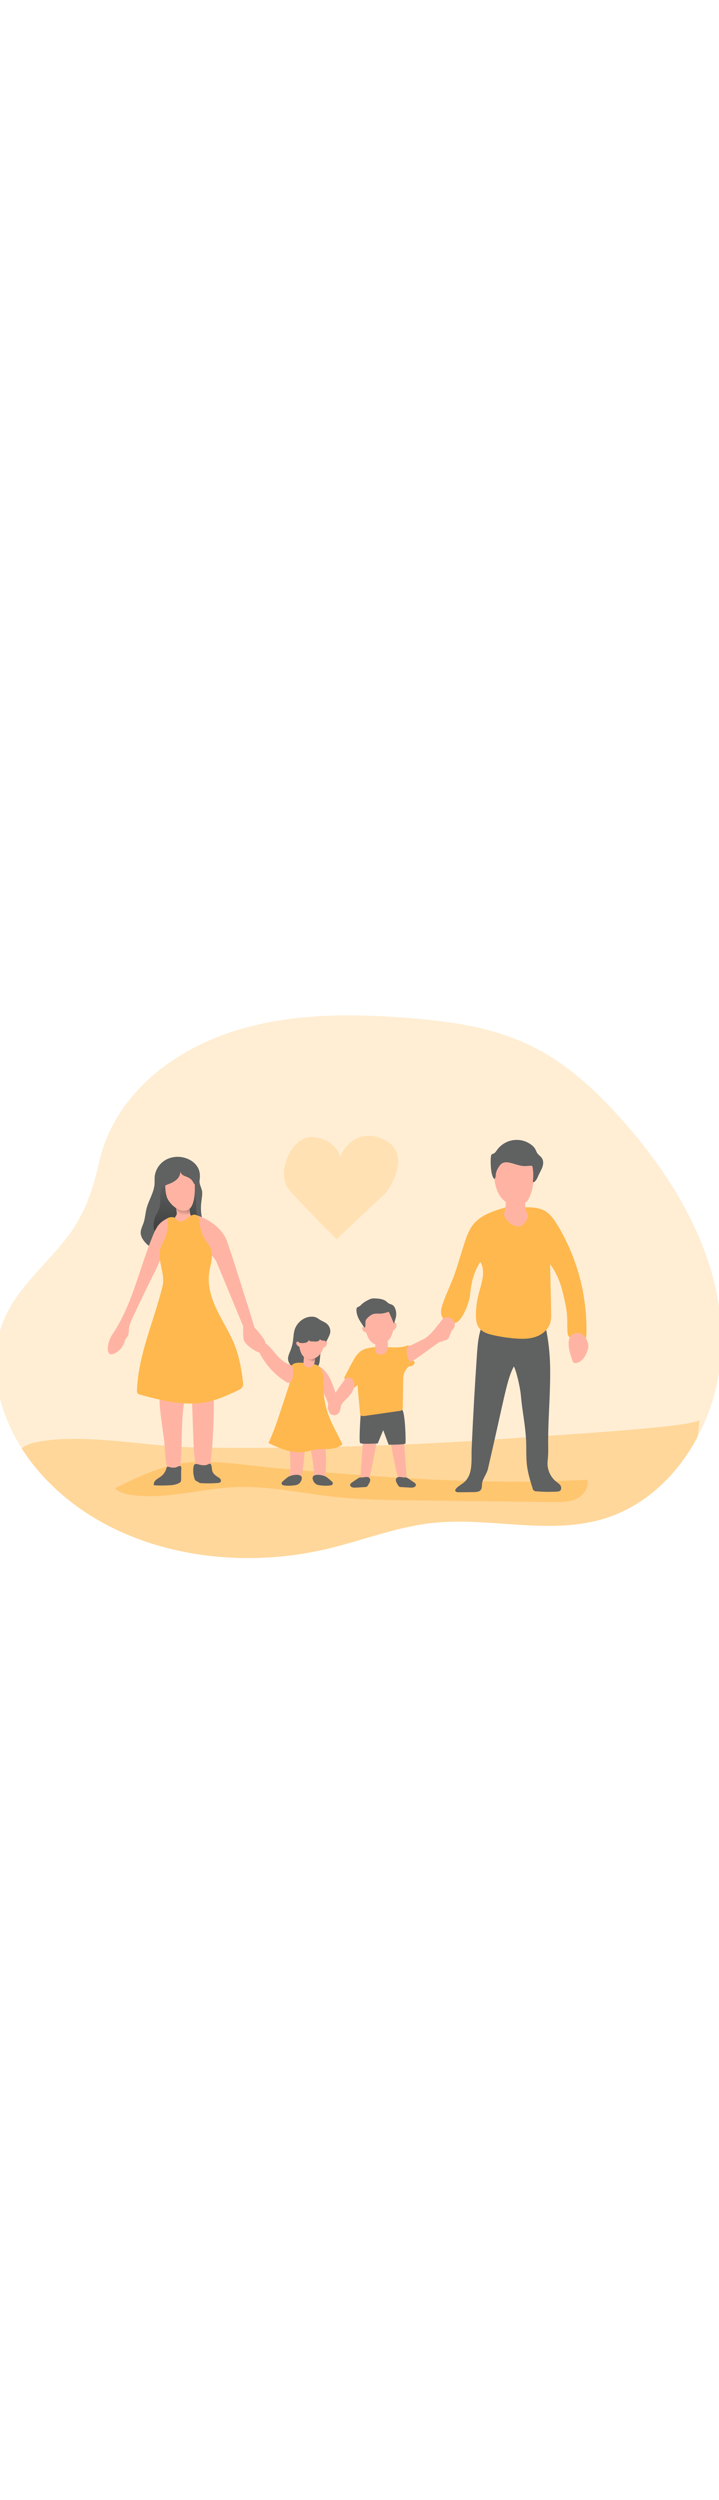 <svg id="_0195_family_1" xmlns="http://www.w3.org/2000/svg" xmlns:xlink="http://www.w3.org/1999/xlink" viewBox="0 0 500 500" data-imageid="family-1-25" imageName="Family 1" class="illustrations_image" style="width: 144px;"><defs><style>.cls-1_family-1-25{fill:none;}.cls-1_family-1-25,.cls-2_family-1-25,.cls-3_family-1-25,.cls-4_family-1-25,.cls-5_family-1-25,.cls-6_family-1-25,.cls-7_family-1-25,.cls-8_family-1-25,.cls-9_family-1-25,.cls-10_family-1-25{stroke-width:0px;}.cls-2_family-1-25{fill:url(#linear-gradient);}.cls-3_family-1-25{opacity:.55;}.cls-3_family-1-25,.cls-7_family-1-25{isolation:isolate;}.cls-3_family-1-25,.cls-7_family-1-25,.cls-10_family-1-25{fill:#68e1fd;}.cls-4_family-1-25{fill:url(#linear-gradient-4-family-1-25);}.cls-5_family-1-25{fill:url(#linear-gradient-2-family-1-25);}.cls-6_family-1-25{fill:url(#linear-gradient-3-family-1-25);}.cls-7_family-1-25{opacity:.24;}.cls-8_family-1-25{fill:#606161;}.cls-9_family-1-25{fill:#ffb4a3;}</style><linearGradient id="linear-gradient-family-1-25" x1="391.42" y1="3799.14" x2="392.94" y2="3827.25" gradientTransform="translate(-32.54 4025.99) scale(1 -1)" gradientUnits="userSpaceOnUse"><stop offset=".12" stop-color="#010101" stop-opacity="0"/><stop offset=".95" stop-color="#010101"/></linearGradient><linearGradient id="linear-gradient-2-family-1-25" x1="246.22" y1="3697.92" x2="251.62" y2="3708.93" xlink:href="#linear-gradient-family-1-25"/><linearGradient id="linear-gradient-3-family-1-25" x1="157.07" y1="3842.14" x2="149.65" y2="3708.7" xlink:href="#linear-gradient-family-1-25"/><linearGradient id="linear-gradient-4-family-1-25" x1="158.68" y1="3797.16" x2="162.57" y2="3819.74" xlink:href="#linear-gradient-family-1-25"/></defs><g id="background_family-1-25"><path class="cls-7_family-1-25 targetColor" d="M485.23,379.57c-14.55,27.65-38.12,49.79-68.14,57.94-37.48,10.14-77.44-2.05-116.04,2.08-24.41,2.6-47.63,11.67-71.48,17.53-73.22,18.02-159.16,1.2-206.22-57.69-2.98-3.75-5.76-7.66-8.31-11.71-17.16-27.23-24.61-61.52-11.73-90.59,9.79-22.04,29.07-37.14,43.36-55.94,12.74-16.74,17.83-32.86,22.42-52.83,10.06-43.64,47-74.04,88.26-88.54,39.67-13.91,82.79-14.3,124.68-11.09,30.05,2.22,60.65,6.43,87.66,19.71,24.94,12.23,45.66,31.66,64.04,52.51,36.64,41.46,66.34,92.5,68.04,147.88.64,24.61-5.06,48.97-16.55,70.74Z" style="fill: rgb(255, 184, 78);"/><path class="cls-7_family-1-25 targetColor" d="M486.44,367.89c-.36,3.86-.74,7.77-1.21,11.68-14.55,27.65-38.12,49.79-68.14,57.94-37.48,10.14-77.44-2.05-116.04,2.08-24.41,2.6-47.63,11.67-71.48,17.53-73.22,18.02-159.16,1.2-206.22-57.69-2.98-3.75-5.76-7.66-8.31-11.71,2.54-1.89,5.96-3.34,10.35-4.22,32.98-6.66,76.78,3.2,110.68,3.7,75.52,1.09,150.98-1.19,226.38-6.86,11.05-.85,123.49-7.31,123.98-12.45Z" style="fill: rgb(255, 184, 78);"/><path class="cls-7_family-1-25 targetColor" d="M486.44,367.89c-.36,3.86-.74,7.77-1.21,11.68-14.55,27.65-38.12,49.79-68.14,57.94-37.48,10.14-77.44-2.05-116.04,2.08-24.41,2.6-47.63,11.67-71.48,17.53-73.22,18.02-159.16,1.2-206.22-57.69-2.98-3.75-5.76-7.66-8.31-11.71,2.54-1.89,5.96-3.34,10.35-4.22,32.98-6.66,76.78,3.2,110.68,3.7,75.52,1.09,150.98-1.19,226.38-6.86,11.05-.85,123.49-7.31,123.98-12.45Z" style="fill: rgb(255, 184, 78);"/><path class="cls-3_family-1-25 targetColor" d="M93.97,420.5c23.5,2.49,46.88-4.9,70.5-5.82,23.13-.89,45.99,4.44,69,6.9,17.45,1.87,35.04,2.09,52.59,2.31l98.48,1.24c5.52.07,11.26.1,16.27-2.27,5.01-2.37,8.94-7.88,7.65-13.24-47.49,2.59-95.1,1-142.52-2.17-24.07-1.61-48.07-3.64-72.14-5.73-21.05-1.83-43.41-6.06-64.54-3.93-16.38,1.66-34.84,10.56-49.34,17.7,3.56,3.51,9.15,4.5,14.05,5.01Z" style="fill: rgb(255, 184, 78);"/><path class="cls-7_family-1-25 targetColor" d="M199.01,188.07s5.68-18.57,20.38-16.27c14.7,2.3,17.19,13.48,17.19,13.48,0,0,7.85-20.5,28.3-12.85,23.99,8.96,4.96,36.91,2.6,38.79-2.36,1.87-33.36,31.37-33.36,31.37,0,0-32.54-32.62-34.36-36s-3.69-9.73-.74-18.51Z" style="fill: rgb(255, 184, 78);"/></g><g id="character_4_family-1-25"><path class="cls-8_family-1-25" d="M334.32,305.17c-1.78,5.55-2.22,11.44-2.63,17.26-1.51,21.88-2.75,43.77-3.7,65.68-.34,7.74,1.24,17.94-5.52,23.47-1.86,1.52-4.17,2.58-5.56,4.55-.2.25-.33.55-.36.87,0,.95,1.26,1.27,2.22,1.28,3.67,0,7.34-.03,11.01-.1,1.66-.04,3.57-.21,4.57-1.54.85-1.14.74-2.69.85-4.1.32-3.58,3.29-6.93,4.1-10.44,11.68-50.25,13.11-62.13,18.07-71.22,2.12,4.44,4.44,15.34,4.86,20.26.99,11.3,3.05,19.97,3.62,31.33.27,5.47-.05,11.09.53,16.53.58,5.44,2.29,11.15,3.94,16.42.17,1.39,1.43,2.38,2.82,2.22,4.76.41,9.54.47,14.31.18.65.01,1.28-.14,1.86-.44,1.18-.74,1.18-2.57.44-3.76s-1.99-1.94-3.09-2.81c-4.15-3.4-6.34-8.64-5.86-13.99.33-2.91.48-5.83.45-8.76-.08-3.63-.07-7.27,0-10.91.29-14.56,1.48-29.09,1.34-43.64-.02-8.97-.85-17.92-2.49-26.74-.25-1.26-.58-2.63-1.6-3.42s-2.28-.78-3.5-.78h-27.84c-4.67,0-9.06-.11-12.84,2.6Z"/><path class="cls-10_family-1-25 targetColor" d="M317.72,262.01l4.72-15.08c1.64-5.25,3.37-10.65,6.88-14.89,5.33-6.42,13.83-9.09,21.83-11.45,1.86-.55,3.82-.71,5.75-.47,6.66.84,15.39-1.02,21.97,2.74,3.79,2.17,6.38,5.92,8.65,9.61,13.93,22.95,20.96,49.42,20.27,76.25-.04,1.33-.17,2.83-1.21,3.65-.56.38-1.19.63-1.85.74-1.52.37-4.18-.61-6.49-1.17-1.98-.5-3.42-2.21-3.56-4.25-.43-6.14.24-10.83-1.05-17.66-1.99-10.58-4.44-21.53-11.09-29.98l.74,32.96c.06,2.69.11,5.45-.74,8.01-1.48,4.6-5.72,7.93-10.35,9.43s-9.56,1.41-14.39,1.01c-4.89-.42-9.74-1.16-14.53-2.22-3.91-.85-8.14-2.14-10.35-5.44-1.72-2.49-1.98-5.69-1.97-8.71.04-5.01.71-10,1.99-14.84,1.9-7.28,5.07-15.46,1.09-21.85-4.59,6.66-6.37,14.79-7.13,22.86-.42,4.49-5.29,18.93-10.98,19.58-2.9.37-5.78-.77-7.63-3.03-2.74-3.57-1.35-7.85.04-11.65,3.54-9.67,6.34-14.34,9.41-24.16Z" style="fill: rgb(255, 184, 78);"/><path class="cls-9_family-1-25" d="M366.64,228.26c-.7,1.55-1.69,2.96-2.91,4.15-.89,1.01-2.24,1.49-3.57,1.26-3.7-.31-6.91-2.96-8.88-6.14-.3-.46-.54-.95-.7-1.48-.11-1.04.04-2.1.43-3.07.46-2.02.71-4.07.74-6.14h0c0-.3-.04-.65-.04-1.04-.07-1.07-.11-2.26.46-3.11,1.42-2.31,5.99-2.57,8.25-2.07,1.74.29,3.28,1.3,4.22,2.8.36.74.56,1.56.57,2.38.06,1.02.06,2.05,0,3.07-.11,1.74.25,3.47,1.04,5.03.17.26.33.53.47.81.14.2.24.42.3.65.2.98.07,2-.38,2.89Z"/><path class="cls-2_family-1-25" d="M366.76,224.8s-3.38,1.48-9.1.38c-4.49-.88-5.6-6.06-5.87-8.36h0c-.04-.34-.07-.69-.07-1.04h13.54c.06,1.02.06,2.05,0,3.07-.11,1.74.25,3.47,1.04,5.03.17.26.33.53.47.81v.11Z"/><path class="cls-9_family-1-25" d="M343.83,200.93c.59,4.56,1.86,9.18,4.72,12.78,2.86,3.6,7.56,6,12.08,5.13,1.33-.3,2.63-.75,3.86-1.34.72-.27,1.39-.65,1.97-1.15.61-.66,1.08-1.44,1.39-2.29.83-1.76,1.54-3.59,2.1-5.46.56-2.27.91-4.59,1.04-6.93.28-2.28.28-4.59,0-6.87-.54-3.25-2.13-6.24-4.53-8.51-.43-.44-.93-.81-1.48-1.08-.73-.28-1.5-.42-2.28-.43-2.41-.23-4.84-.21-7.25.07-2.42.3-4.71,1.27-6.6,2.81-1.83,1.74-3.17,3.92-3.9,6.34-.39,1.12-.74,2.22-1.14,3.35-.4,1.13-.16,2.39,0,3.56Z"/><path class="cls-8_family-1-25" d="M341.25,187.75c-.03-1.05.05-2.1.25-3.13.05-.46.29-.87.66-1.15.24-.11.48-.2.74-.25,1.26-.38,2.02-1.62,2.79-2.69,5.47-7.53,16-9.21,23.53-3.74.19.14.38.29.57.43.87.65,1.63,1.45,2.22,2.36.67,1.09,1.01,2.38,1.76,3.42.86,1.19,2.22,1.97,3.04,3.19,1.21,1.77,1.1,4.15.41,6.18s-1.86,3.84-2.74,5.79-1.69,4.29-3.7,4.96c-.2-.55-.24-1.14-.12-1.72.32-2.99.21-6.02-.33-8.98-.02-.26-.12-.5-.3-.7-.22-.14-.48-.2-.74-.18-1.59,0-3.17.27-4.76.22-3.7-.12-7.17-1.87-10.83-2.47-1.49-.34-3.05-.17-4.44.48-1.04.69-1.89,1.62-2.48,2.71-1,1.43-1.68,3.06-1.98,4.79-.03.74-.11,1.48-.24,2.22-.44,1.8-1.31,1.09-1.83-.19-.48-1.22-.83-2.48-1.03-3.77-.38-2.58-.54-5.18-.48-7.79Z"/><path class="cls-9_family-1-25" d="M398.08,326.85c.11.46.34.88.65,1.23.63.48,1.46.63,2.22.4,1.89-.45,3.57-1.54,4.76-3.08,1.18-1.53,2.08-3.26,2.68-5.1.51-1.26.77-2.61.78-3.96-.08-1.14-.37-2.26-.87-3.3-1.02-2.28-2.75-4.4-5.13-5.18-3.28-.85-6.63,1.12-7.48,4.4,0,.01,0,.02,0,.04-.99,4.84.86,10.06,2.4,14.55Z"/><path class="cls-9_family-1-25" d="M304.92,307.39c.06,1.42.21,2.92,1.09,4.03,1.23,1.59,3.52,1.88,5.11.65.3-.23.56-.51.77-.82.83-1.2.87-2.77,1.54-4.07.67-1.29,2.05-2.34,2.62-3.77,1.44-3.56-2.85-7.91-6.38-6.48-4.16,1.69-4.91,6.58-4.75,10.47Z"/></g><g id="character_3_family-1-25"><path class="cls-9_family-1-25" d="M273.9,301.08c.28-.32.7-.48,1.12-.42.31.11.54.36.64.67.08.31.1.63.07.95,0,.75-.2,1.49-.58,2.14-.33.42-.72.79-1.15,1.09-.09.09-.21.14-.34.16-.28,0-.41-.33-.45-.61-.17-1.32-.33-2.95.71-3.97Z"/><path class="cls-9_family-1-25" d="M252.31,303.69c-.31.25-.48.63-.44,1.03.04.39.18.76.41,1.08.43.63,1.05,1.11,1.77,1.38.24.13.54.13.78,0,.12-.12.2-.28.21-.44.07-.5,0-1.01-.2-1.48-.32-.89-1.38-2.37-2.54-1.56Z"/><path class="cls-9_family-1-25" d="M252.31,383.68l-1.89,27.15s3.11,1.35,5,.54,6.48-27.96,6.48-27.96l-9.59.27Z"/><path class="cls-9_family-1-25" d="M280.95,382.19l1.89,27.15s-3.11,1.35-4.99.54-6.49-27.96-6.49-27.96l9.59.27Z"/><path class="cls-8_family-1-25" d="M250.78,364.74s-1.3,18.26-.36,19.34c.95,1.08,12.29.27,12.29.27l3.78-9.19,3.78,10.13s11.09,0,11.62-.81-.16-22.54-2.31-23.49c-2.15-.95-28.8,3.74-28.8,3.74Z"/><path class="cls-10_family-1-25 targetColor" d="M261.52,317.43c-3.8.33-7.81.74-10.88,3.02-1.81,1.46-3.3,3.27-4.38,5.32-2.61,4.48-4.22,7.86-6.66,12.44-1.3,2.45,6.94,7.34,6.94,7.34.92-.44,1.65-1.21,2.05-2.15.52,6.73,1.19,12.99,1.71,19.72-.01.58.15,1.14.47,1.63.61.74,1.77.68,2.73.55l23.96-3.44c1.34.14,2.53-.84,2.67-2.18.03-.26.01-.53-.05-.78l.29-18.49c-.05-1.54.14-3.07.55-4.56.54-1.4,1.32-2.71,2.3-3.85,1.65-2.13,2.49-.38,4.38-2.31.39-.32.65-.77.74-1.27-.04-.49-.26-.95-.61-1.29-2.39-2.96-1.44-8.06-3.84-11.03-5.74,2.92-15.91.78-22.35,1.34Z" style="fill: rgb(255, 184, 78);"/><path class="cls-9_family-1-25" d="M230.06,354.2c-.89,1.22-1.55,2.59-1.96,4.05-.4,1.49.03,3.07,1.12,4.16.97.72,2.17,1.06,3.37.96,1.48,0,3.11-.47,3.79-1.78.3-.84.49-1.72.57-2.61.53-2.51,2.74-4.23,4.55-6.06,1.16-1.17,2.19-2.47,3.08-3.86,1.32-2.08,2.32-4.58,1.73-6.96-.44-1.68-1.76-2.98-3.44-3.41-2.26-.45-3.14,1.48-4.35,3.08-3.05,3.99-5.76,8.21-8.47,12.43Z"/><path class="cls-9_family-1-25" d="M260.95,316.94c-.27,1.69-.21,3.7,1.11,4.76.54.4,1.16.68,1.82.81.48.13.98.19,1.48.18,1.83-.09,3.32-1.64,3.92-3.37.48-1.77.61-3.62.38-5.44,0-.97-.19-1.93-.57-2.83-.83-1.46-2.45-2.3-4.13-2.14-4.81.42-3.47,4.57-4.01,8.02Z"/><path class="cls-9_family-1-25" d="M255.51,309.74c.55,1.48,1.38,2.84,2.45,4,1.52,1.51,3.58,2.34,5.72,2.28,3.41-.1,6.44-2.52,8.08-5.51,1.64-2.99,2.12-6.49,2.26-9.9.18-1.98-.02-3.97-.6-5.87-1.22-3.1-3.92-5.38-7.19-6.06-3.26-.61-6.62.1-9.36,1.97-.91.58-1.7,1.33-2.31,2.22-.77,1.41-1.23,2.98-1.33,4.59-.24,1.04-.29,2.12-.13,3.18.22.87.42,1.66.56,2.56.35,2.24.96,4.44,1.83,6.53Z"/><path class="cls-8_family-1-25" d="M249.86,298.56c-1.16-2.01-1.85-4.25-2.02-6.57,0-.86.1-1.87.85-2.3.28-.13.57-.24.87-.33.75-.4,1.4-.94,1.93-1.6,1.35-1.21,2.87-2.21,4.52-2.96.8-.46,1.66-.81,2.56-1.04.73-.11,1.48-.14,2.22-.09,2.88.11,5.98.42,8.14,2.32.32.28.61.6.96.85,1.08.78,2.56.91,3.57,1.78.48.44.86.99,1.12,1.59.87,1.84,1.16,3.9.84,5.92-.16.84-.37,1.68-.63,2.49l-.81,2.75c-1.14-2.84-2.35-5.65-3.65-8.42-1.63.62-3.34,1.04-5.07,1.25-2,.16-4.08-.24-5.98.41-1.33.56-2.52,1.39-3.51,2.43-.47.41-.88.89-1.21,1.42-.94,1.72,0,3.83-.83,5.52-.74-.2-1.58-1.9-2.03-2.53-.67-.94-1.28-1.91-1.84-2.91Z"/><path class="cls-9_family-1-25" d="M292.99,312.62s-6.89,3.65-9.19,4.32c-2.3.67-.18,11.17,1.89,10.67s16.07-11.09,17.15-11.74,3.24-2.16,3.24-2.16c0,0,3.38.27,6.49-4.19,3.11-4.45-.14-8.92-.68-9.05s-2.66-2.03-4-1.58c-1.35.45-4.87,5.13-4.87,5.13,0,0-5.33,7.23-10.04,8.6Z"/><path class="cls-8_family-1-25" d="M251.7,408.02c-.57-.05-1.15-.03-1.72.07-.4.14-.78.34-1.12.6l-4.1,2.8c-.61.41-1.28.95-1.28,1.68,0,.33.12.64.33.89.81,1.05,2.37,1.07,3.7,1l6.07-.36c1.03.14,2.02-.44,2.41-1.41.74-1.26,2.12-3.22,1.12-4.66-1.21-1.72-3.79-.62-5.41-.62Z"/><path class="cls-8_family-1-25" d="M281.01,408.02c.57-.05,1.15-.03,1.72.07.4.14.78.34,1.12.6l4.1,2.8c.61.41,1.27.95,1.28,1.68,0,.33-.13.64-.33.89-.81,1.05-2.36,1.07-3.7,1l-6.07-.36c-1.03.14-2.02-.44-2.4-1.41-.74-1.26-2.12-3.22-1.13-4.66,1.21-1.72,3.79-.62,5.41-.62Z"/></g><g id="character_2_family-1-25"><path class="cls-9_family-1-25" d="M201.75,404.81c-.08,1.48-.18,3.02.51,4.32,1,1.87,3.32,2.58,5.19,1.58.57-.3,1.05-.74,1.4-1.28.48-.84.8-1.76.92-2.72,1.05-5.39,1.72-10.86,1.99-16.35.07-1.52,0-3.31-1.24-4.21-.9-.51-1.93-.72-2.96-.58-1.59.04-3.7,0-5.09.92-1.71,1.12-1.04,2.43-.89,4.3.38,4.66.43,9.35.16,14.02Z"/><path class="cls-9_family-1-25" d="M218.22,404.08c.09,1.48.17,3.02,1.01,4.23,1.23,1.74,3.63,2.15,5.37.92.52-.37.94-.85,1.22-1.42.38-.89.58-1.84.59-2.81.4-5.48.4-10.98,0-16.46-.1-1.52-.39-3.29-1.73-4.04-.94-.39-1.97-.46-2.96-.22-1.58.22-3.7.45-4.95,1.52-1.57,1.32-.74,2.53-.37,4.37.93,4.59,1.53,9.23,1.81,13.9Z"/><path class="cls-9_family-1-25" d="M229.38,339.09c2.07,4.1,3.25,8.59,5.1,12.79.98,2.22,2.17,4.44,2.36,6.84.19,2.4-.95,5.18-3.27,5.92-2.12.58-4.32-.62-4.98-2.72-.18-1.08-.24-2.18-.17-3.28-.1-2.63-1.41-5.04-2.51-7.4-2.51-5.43-5.26-12.23-5.92-18.22-.43-4.01,2.96-1.85,4.69-.27,1.95,1.81,3.54,3.95,4.71,6.34Z"/><path class="cls-8_family-1-25" d="M211.63,297.59c-3.04,1.53-5.39,4.15-6.58,7.33-.93,2.65-.92,5.51-1.31,8.29-.33,2.34-.93,4.62-1.81,6.81-.81,2.02-1.86,4.08-1.6,6.24.25,1.52.97,2.93,2.06,4.03,3.46,3.77,9.16,5.01,14.14,3.82,1.16-.23,2.25-.71,3.2-1.41,1.7-1.36,2.37-3.63,2.63-5.79.26-2.16.23-4.38.92-6.44.56-1.44,1.26-2.81,2.11-4.1,1.22-2.06,2.33-4.18,3.34-6.35.41-.8.71-1.64.9-2.51.38-2.59-.75-5.17-2.9-6.66-1.22-.87-2.66-1.38-3.94-2.15-.85-.52-1.63-1.15-2.51-1.62-2.51-1.3-6.29-.75-8.65.5Z"/><path class="cls-10_family-1-25 targetColor" d="M201.76,340.78c-.35,1.82-.85,3.62-1.48,5.36-2.08,6.36-4.16,12.72-6.29,19.06-2.06,6.45-4.5,12.77-7.29,18.94,7.79,3.62,16.12,7.28,24.64,6.16,3-.39,5.92-1.38,8.93-1.77,3.01-.38,6.23-.14,9.33-.4s6.32-1.11,8.54-3.29l-4.5-8.79c-1.64-3.21-3.28-6.43-4.62-9.78-2.54-6.39-3.92-13.18-4.08-20.06-.09-3.56.15-7.17-.6-10.65-.26-1.69-1.04-3.25-2.22-4.48-1.58-1.48-3.85-1.82-5.98-2.03-3.08-.3-9.76-1.67-12.46.3-2.71,1.97-1.43,8.48-1.92,11.41Z" style="fill: rgb(255, 184, 78);"/><path class="cls-9_family-1-25" d="M206.54,313.77c-.31.18-.5.51-.51.87,0,.35.08.69.25,1,.32.6.81,1.09,1.41,1.41.21.14.47.16.7.07.12-.09.2-.22.24-.36.13-.44.13-.9,0-1.34-.23-.81-.98-2.23-2.09-1.63Z"/><path class="cls-9_family-1-25" d="M225.89,313.81c.28-.26.67-.36,1.04-.25.26.13.44.37.48.66.04.28.03.57-.04.85-.08.66-.34,1.29-.74,1.82-.33.34-.71.62-1.13.84-.09.07-.21.11-.33.1-.24,0-.32-.34-.33-.58-.04-1.21.01-2.65,1.04-3.43Z"/><path class="cls-9_family-1-25" d="M211.19,326.49c-.24,1.48-.18,3.27.99,4.23.48.36,1.03.61,1.62.74.43.12.88.17,1.33.16,1.63-.07,2.96-1.48,3.5-3,.43-1.58.54-3.22.33-4.84,0-.86-.17-1.72-.51-2.51-.75-1.3-2.2-2.04-3.7-1.89-4.28.33-3.08,4.02-3.56,7.11Z"/><path class="cls-5_family-1-25" d="M215.13,327.52c.53.25,1.1.39,1.68.41.59.01,1.16-.22,1.57-.64.46-.64.65-1.44.55-2.22,0-.28-.04-.56-.14-.81-.18-.34-.48-.6-.84-.74-.77-.31-1.59-.47-2.42-.45-.95-.03-1.91.02-2.85.14-1.01.13-1.53.19-.99,1.25.75,1.39,1.97,2.48,3.45,3.06Z"/><path class="cls-9_family-1-25" d="M208.67,319.46c.33,1.36.91,2.65,1.73,3.79,1.17,1.5,2.92,2.46,4.81,2.64,3.02.28,5.96-1.53,7.74-3.99,1.78-2.46,2.57-5.5,3.07-8.5.37-1.72.41-3.51.1-5.24-.74-2.88-2.88-5.19-5.69-6.13-2.81-.9-5.86-.63-8.48.74-.86.41-1.63.99-2.26,1.71-.83,1.16-1.4,2.5-1.67,3.91-.33.89-.48,1.84-.46,2.8.1.78.19,1.48.21,2.32.06,2.01.35,4.02.88,5.96Z"/><path class="cls-8_family-1-25" d="M206.9,312.46c.1.79.54,1.5,1.21,1.94.39.16.81.25,1.24.24,1.21.15,2.44.04,3.61-.31,1.19-.38,2.02-1.48,2.06-2.73-.12.66-.14,1.52.47,1.79.18.07.37.11.57.1l2.66.12c.74.08,1.49.02,2.22-.16.73-.2,1.32-.75,1.55-1.48.49.78,1.53,1,2.46,1.05.48.06.96,0,1.41-.19.87-.44,1.11-1.56,1.24-2.53.3-1.38.27-2.82-.07-4.19-.56-1.34-1.46-2.5-2.61-3.38-.89-.84-1.91-1.54-3.02-2.06-1.46-.54-3.02-.75-4.57-.63-1.72.05-3.42.28-5.1.67-1.54.27-2.98.96-4.16,2-1.31,1.32-1.08,2.59-1.07,4.25.03,1.89-.52,3.54-.07,5.49Z"/><path class="cls-9_family-1-25" d="M192.96,323.6c-2.74-3.04-5.12-6.47-8.42-8.88-.66-.57-1.49-.93-2.36-1.01-1.58-.04-2.83,1.54-2.96,3.11-.13,1.57.5,3.11,1.21,4.52,4.18,8.34,10.58,15.36,18.49,20.3.53.4,1.17.64,1.84.68,1.32-.04,2.12-1.48,2.5-2.74.58-1.98.78-4.04.59-6.09-.22-2.46-.27-3.09-2.37-3.88-3.3-1.26-6.22-3.33-8.52-6.01Z"/><path class="cls-8_family-1-25" d="M200.11,407.79c-1.14.86-2.23,1.77-3.27,2.75-.5.41-1.05.89-1.05,1.54.03.5.34.95.79,1.17.45.21.93.33,1.43.36,2.34.24,4.71.18,7.03-.17.64-.08,1.27-.23,1.87-.47,1.11-.55,2-1.47,2.49-2.61,2.73-5.84-6.41-4.49-9.3-2.56Z"/><path class="cls-8_family-1-25" d="M227.16,407.79c1.15.86,2.24,1.78,3.29,2.75.49.41,1.04.89,1.04,1.54-.03.5-.33.95-.79,1.17-.45.21-.93.33-1.43.36-2.34.24-4.71.18-7.03-.17-.64-.08-1.27-.23-1.87-.47-1.11-.55-1.99-1.48-2.49-2.61-2.74-5.84,6.4-4.49,9.28-2.56Z"/></g><g id="character_1_family-1-25"><path class="cls-8_family-1-25" d="M136.72,191.68c-1.52-2.03-3.54-3.63-5.87-4.64-4.69-2.18-10.1-2.18-14.79,0-4.68,2.27-7.88,6.77-8.48,11.94-.16,1.73,0,3.47-.1,5.18-.41,6.01-4.09,11.27-5.58,17.11-.84,3.27-.98,6.72-2.06,9.92-.82,2.44-2.22,4.82-2,7.4.19,1.51.74,2.96,1.61,4.21,3.27,5.11,9.78,8.56,15.53,6.62,1.58-.53,3.01-1.43,4.57-2.03,4.22-1.6,8.92-.84,13.45-.81,1.95.11,3.89-.22,5.69-.96,3.06-1.54,4.85-4.8,4.5-8.2-.32-1.76-.85-3.47-1.58-5.1-1.7-4.62-2.35-9.55-1.89-14.45.23-2.49.74-4.95.74-7.44,0-3.3-2.31-5.77-1.82-8.78.55-3.54.21-6.97-1.93-9.95Z"/><path class="cls-8_family-1-25" d="M136.86,191.61c-1.52-2.02-3.54-3.62-5.86-4.64-4.69-2.18-10.1-2.18-14.79,0-4.68,2.27-7.88,6.77-8.47,11.94-.16,1.73,0,3.47-.11,5.18-.4,6.01-4.09,11.27-5.58,17.1-.84,3.28-.98,6.72-2.06,9.93-.83,2.43-2.22,4.82-2,7.4.18,1.52.74,2.96,1.61,4.22,3.26,5.1,9.77,8.56,15.53,6.66,1.58-.54,3.01-1.43,4.57-2.03,4.23-1.6,8.93-.84,13.45-.81,1.95.1,3.9-.22,5.7-.96,3.05-1.54,4.84-4.8,4.5-8.2-.32-1.76-.85-3.48-1.58-5.11-1.7-4.61-2.35-9.55-1.89-14.44.24-2.49.74-4.95.74-7.44,0-3.3-2.31-5.77-1.82-8.79.53-3.58.21-7-1.95-9.99Z"/><path class="cls-6_family-1-25" d="M107.87,227.22c.86-2.17,2.27-4.11,2.96-6.35.84-2.73.54-5.67.64-8.52.1-2.85.74-5.92,2.96-7.77,1.73-1.42,4.08-1.78,6.32-1.94,3.07-.21,6.29-.09,8.99,1.36,4.28,2.29,6.32,7.44,6.58,12.29.15,2.63-.12,5.3.44,7.88.3.94.43,1.92.38,2.91-.21.93-.68,1.78-1.34,2.46-4.64,5.49-11.77,7.92-18.74,8.53-2.22.19-6.99,1.01-8.88-.5-2.32-1.96-1.27-7.94-.32-10.35Z"/><path class="cls-9_family-1-25" d="M122.97,224.76c.05-.88-.85-4.99-.85-5.87,0-2.04,2-.78,3.87-1.6,1.87-.81,5.47-1.07,5.69.95.57,5.07.15,6.91,1.22,8.07.96,1.04,1.27,2.3.37,3.39-.87,1.13-2.11,1.91-3.51,2.22-1.58.3-3.19-.26-4.7-.81-1.09-.39-3.28-1.17-3.56-2.51s1.38-2.4,1.47-3.85Z"/><path class="cls-4_family-1-25" d="M122.3,220.53s.74,4.27,4.25,4.76c1.88.35,3.81.14,5.57-.61l.13-5.18-9.95,1.02Z"/><path class="cls-9_family-1-25" d="M114.38,384.62c.47,7.2.9,13.14,1.71,16.27.51,1.95,1.8,3.99,3.79,4.34,1.43.15,2.83-.45,3.7-1.59.84-1.14,1.43-2.44,1.73-3.82,1.48-5.41.41-32.85,2.83-43.99.15-.7.05-1.42-.28-2.06-.26-.44-.61-.82-1.04-1.12-3.32-2.54-14.43-4.62-15.72,1.3-.8,3.62,2.99,26.26,3.28,30.66Z"/><path class="cls-9_family-1-25" d="M145.62,400.89c-.68,1.9-1.8,3.99-3.79,4.34-1.43.15-2.83-.45-3.7-1.59-.84-1.14-1.43-2.44-1.73-3.82-1.48-5.41-1.68-11.09-1.87-16.67l-.96-27.32c-.08-.7.02-1.41.29-2.06.26-.44.61-.82,1.04-1.12,3.32-2.54,12.25-5.47,13.53.45.78,3.62-.4,40.99-2.8,47.78Z"/><path class="cls-9_family-1-25" d="M116.49,228c-2.68,1.43-5.07,2.96-6.8,5.44-1.38,2.11-2.53,4.35-3.42,6.71-9.42,22.81-14.22,47.84-28,68.32-1.99,2.87-3.13,6.24-3.31,9.73-.07,1.54.06,3.43,1.48,4.1.94.32,1.97.23,2.83-.25,3.55-1.57,6.25-4.61,7.4-8.32.15-.68.4-1.33.74-1.93.27-.42.66-.74.96-1.18,1.28-1.67,1.09-3.99,1.34-6.08.33-2.74,1.48-5.3,2.67-7.81,4.75-10.18,9.63-20.29,14.65-30.32,1.87-3.52,3.49-7.16,4.85-10.9,1.01-3,1.66-6.09,2.51-9.14,2.89-10.6,5.33-17.97,2.1-18.36Z"/><path class="cls-9_family-1-25" d="M137.09,226.02s16.19,4.82,20.87,18.15c4.68,13.33,19.09,59.78,19.09,59.78,0,0,7.8,8.19,7.5,10.76-.3,2.57-.4,7.88-4.13,6.61-3.74-1.26-10.48-5.85-11.02-9.36-.33-2.96-.42-5.94-.27-8.91l-18.97-45.65-6.66-8.37s-10.08-18.73-6.41-23.01Z"/><path class="cls-10_family-1-25 targetColor" d="M116.49,228c.67,5.09-.1,10.26-2.22,14.93-.98,1.87-1.85,3.8-2.6,5.78-2.66,8.49,3.46,17.75,1.37,26.38-5.92,24.31-16.92,47.53-17.8,72.53-.08.62.03,1.26.32,1.82.51.6,1.21.99,1.98,1.11,15.53,4.24,31.8,8.33,47.47,4.81,7.04-1.58,13.65-4.64,20.2-7.68,1.48-.7,3.14-1.55,3.7-3.11.23-.87.26-1.78.09-2.67-1-8.53-2.45-17.07-5.52-25.09-3.26-8.49-8.27-16.18-12.26-24.35-3.99-8.17-7-17.24-5.79-26.26.8-5.98,3.37-12.28.88-17.75-.86-1.89-2.22-3.47-3.4-5.18-2.38-3.55-3.78-7.66-4.06-11.92-.13-1.92-.17-4.19-1.75-5.3-1.96-1.38-4.62.1-6.45,1.63-1.83,1.54-4.16,3.29-6.38,2.38-1.15-.47-1.89-1.57-2.83-2.38s-3.98-.48-4.94.31Z" style="fill: rgb(255, 184, 78);"/><path class="cls-1_family-1-25" d="M115.75,400l-.38.55"/><path class="cls-8_family-1-25" d="M117.6,400.73c-.39-.19-.84-.22-1.26-.08-.46.23-.58.81-.7,1.29-.74,2.45-2.34,4.56-4.51,5.92-1,.6-1.94,1.27-2.83,2.02-.9.76-1.4,1.9-1.35,3.08,0,.12.04.23.11.33.13.12.3.18.48.17,2.93.18,5.86.2,8.79.05,2.96-.1,6.07-.24,8.56-1.84.29-.18.54-.41.74-.69.27-.51.38-1.09.33-1.67v-5.04c0-.88.48-3.65-.38-4.13s-2.71.81-3.53.95c-1.49.21-3,.09-4.44-.36Z"/><path class="cls-8_family-1-25" d="M137.87,398.9c2.29.7,4.87,1.05,6.97-.07.46-.24,1.01-.56,1.48-.3.19.13.34.31.42.53.74,1.48.44,3.22.99,4.76.64,1.77,2.28,2.96,3.88,3.96.63.33,1.19.78,1.65,1.32.46.56.52,1.35.16,1.98-.52.55-1.26.84-2.02.79-3.78.28-7.57.32-11.35.12-.48,0-.95-.08-1.4-.26-.44-.21-.79-.58-1.22-.82-.44-.18-.87-.38-1.28-.62-.47-.42-.79-.97-.93-1.58-.74-2.36-1-4.85-.74-7.31.27-2.44.89-3.28,3.39-2.49Z"/><path class="cls-9_family-1-25" d="M128.83,193.11s5.29.78,6.07,5.6c.78,4.82,1.86,21.45-4.67,23.67-6.54,2.22-12.77-5.45-14.01-8.56-1.24-3.11-5.45-23.04,12.61-20.7Z"/><path class="cls-8_family-1-25" d="M113.85,206.85c.36-1.4,1.92-2.05,3.28-2.55,2.05-.67,3.95-1.71,5.61-3.08,1.67-1.4,2.65-3.45,2.69-5.63.35,1.27,1.25,2.31,2.46,2.83,1.15.59,2.43.92,3.56,1.56,1.37.79,2.45,1.98,3.11,3.42.09.31.29.59.55.78.61.32,1.24-.4,1.48-1.04.59-2.07.33-4.29-.74-6.15-1.06-1.84-2.36-3.53-3.87-5.02-.74-.87-1.6-1.61-2.56-2.22-1.61-.81-3.45-1.05-5.22-.68-7.5,1.23-12.58,8.3-11.35,15.8.01.07.02.15.04.22"/></g></svg>